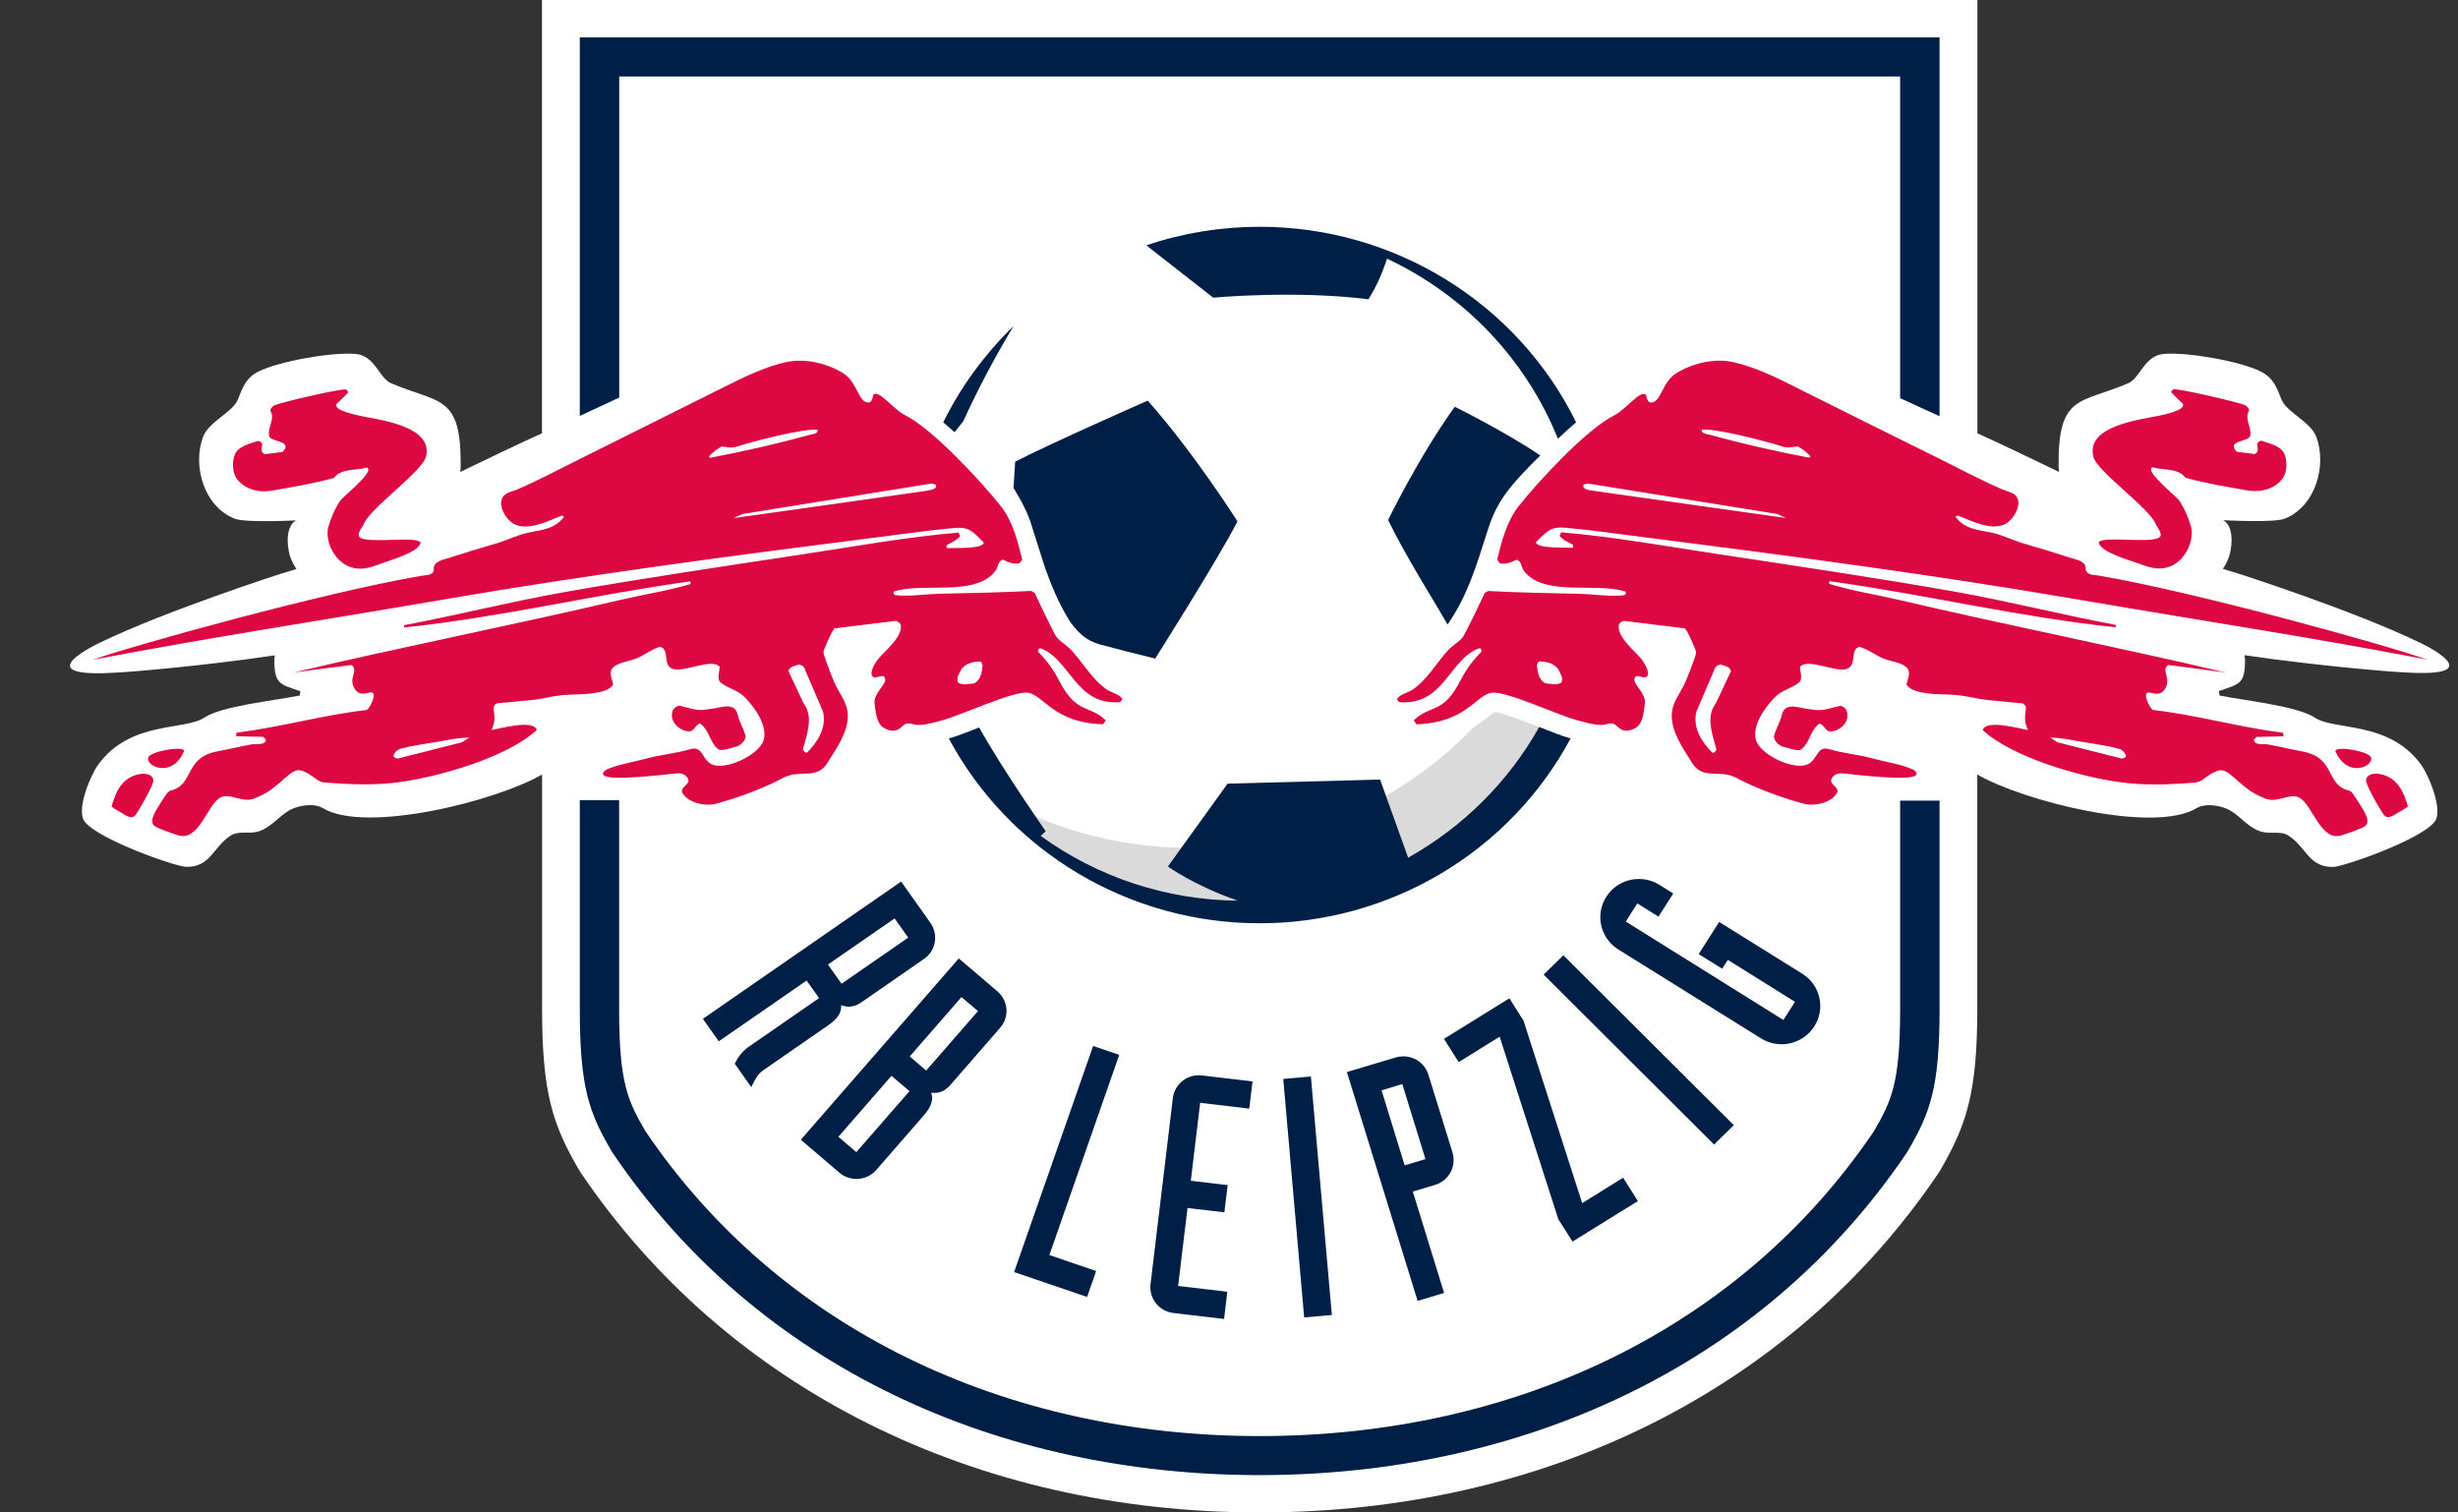 <svg width="26" height="16" viewBox="0 0 26 16" fill="none" xmlns="http://www.w3.org/2000/svg">
<rect x="0" y="0" width="26" height="16" fill="#333333" stroke="none"/>
<g clip-path="url(#clip0_795_2644)">
<path d="M25.588 6.795C24.889 6.456 23.67 6.066 23.67 6.066C23.618 6.052 23.513 6.018 23.513 6.018C23.541 5.976 23.564 5.93 23.581 5.882C23.623 5.732 23.615 5.558 23.517 5.503C23.517 5.503 24.048 5.532 24.164 5.488C24.49 5.362 24.616 4.928 24.501 4.621C24.441 4.461 24.185 4.36 24.133 4.226C24.082 4.099 24.049 3.999 23.913 3.93C23.692 3.819 23.134 3.723 22.888 3.744C22.68 3.762 22.64 3.999 22.512 4.054C21.999 4.273 21.77 4.17 21.775 4.927C21.775 4.949 21.777 4.971 21.781 4.993C21.595 4.904 21.131 4.679 20.916 4.584V0H5.733V4.584C5.517 4.679 5.053 4.904 4.868 4.993C4.871 4.971 4.873 4.949 4.873 4.927C4.878 4.17 4.65 4.273 4.136 4.054C4.008 3.999 3.969 3.762 3.761 3.744C3.515 3.723 2.956 3.82 2.735 3.93C2.598 3.999 2.567 4.099 2.516 4.226C2.464 4.36 2.208 4.461 2.148 4.621C2.033 4.928 2.158 5.362 2.485 5.488C2.6 5.532 3.131 5.505 3.131 5.505C3.034 5.56 3.025 5.734 3.067 5.883C3.084 5.931 3.107 5.977 3.136 6.019C3.136 6.019 3.031 6.053 2.978 6.067C2.978 6.067 1.761 6.458 1.06 6.797C1.06 6.797 0.221 7.187 1.262 7.113C1.312 7.113 2.093 7.053 2.907 6.933L2.902 6.978C2.902 7.239 2.958 7.237 3.177 7.312L3.17 7.358C2.895 7.413 2.35 7.467 2.16 7.592C1.953 7.73 1.384 7.623 1.044 8.082C0.954 8.203 0.805 8.569 0.893 8.688C1.036 8.882 1.86 9.168 1.967 9.17C2.225 9.176 2.251 8.967 2.433 8.844C2.52 8.784 2.624 8.824 2.721 8.799C2.867 8.761 2.948 8.63 3.076 8.564C3.15 8.526 3.311 8.489 3.413 8.548C3.865 8.823 5.252 8.474 5.734 8.193V10.677C5.734 11.562 5.848 11.9 6.119 12.367L6.142 12.404C7.687 14.689 10.305 16 13.325 16C16.346 16 18.96 14.694 20.501 12.415L20.524 12.379C20.8 11.903 20.915 11.561 20.915 10.677V8.193C21.397 8.475 22.783 8.824 23.235 8.549C23.337 8.49 23.498 8.526 23.573 8.565C23.701 8.63 23.781 8.762 23.927 8.8C24.024 8.825 24.128 8.785 24.215 8.845C24.397 8.968 24.424 9.176 24.681 9.171C24.788 9.169 25.612 8.884 25.756 8.689C25.843 8.57 25.694 8.203 25.605 8.083C25.264 7.624 24.695 7.73 24.488 7.593C24.298 7.468 23.753 7.413 23.479 7.358L23.471 7.31C23.69 7.235 23.748 7.237 23.747 6.976L23.741 6.931C24.555 7.05 25.335 7.11 25.386 7.11C26.428 7.185 25.588 6.794 25.588 6.794L25.588 6.795Z" fill="white"/>
<path d="M12.584 8.969C11.806 8.97 11.044 8.753 10.386 8.344C11.161 9.33 12.388 9.861 13.646 9.753C14.904 9.645 16.021 8.915 16.613 7.812L16.609 7.81C16.535 7.791 16.426 7.748 16.299 7.698C16.157 7.643 15.898 7.542 15.81 7.532C15.785 7.549 15.761 7.567 15.738 7.586C15.688 7.627 15.636 7.664 15.582 7.699C14.801 8.511 13.717 8.97 12.584 8.969Z" fill="#DADADA"/>
<path d="M24.15 5.054C24.195 4.988 24.195 4.867 24.161 4.796C24.12 4.713 23.998 4.691 23.921 4.662C23.823 4.683 23.931 4.767 23.848 4.803L23.66 4.779C23.542 4.659 23.789 4.675 23.802 4.611C23.822 4.517 23.733 4.431 23.792 4.339C23.784 4.315 23.766 4.295 23.743 4.284C23.646 4.249 23.069 4.112 22.988 4.118L22.964 4.145C22.987 4.177 23.085 4.264 23.089 4.272C23.128 4.341 22.868 4.391 22.825 4.4C22.617 4.443 22.062 4.509 22.143 4.833C22.181 4.986 22.733 5.373 22.801 5.541C22.815 5.577 22.887 5.654 22.839 5.686C22.738 5.754 22.227 5.663 22.199 5.741C22.227 5.847 22.531 5.927 22.63 5.964C22.747 6.008 22.854 6.041 22.978 5.982C23.115 5.915 23.204 5.735 23.18 5.586C23.152 5.483 23.109 5.384 23.051 5.294C23.011 5.241 22.675 4.978 22.769 4.943C22.883 4.979 23.037 4.947 23.117 5.054C23.328 5.113 23.554 5.149 23.77 5.188C23.91 5.212 24.068 5.175 24.15 5.054L24.15 5.054ZM19.526 7.634C19.546 7.595 19.547 7.548 19.529 7.507C19.514 7.487 19.492 7.472 19.467 7.466C19.369 7.487 19.271 7.531 19.161 7.504C19.06 7.504 18.896 7.414 18.851 7.548C18.834 7.634 18.785 7.707 18.764 7.789C18.764 7.834 18.806 7.875 18.848 7.896C18.91 7.909 18.988 7.944 19.044 7.934C19.148 7.861 19.141 7.731 19.245 7.655C19.301 7.669 19.308 7.744 19.371 7.738C19.437 7.731 19.495 7.692 19.527 7.635L19.526 7.634ZM22.061 6.035C22.079 5.938 21.968 5.922 21.901 5.901C21.74 5.849 21.58 5.799 21.418 5.753C21.299 5.72 21.179 5.657 21.059 5.633C20.908 5.602 20.789 5.599 20.684 5.467L20.708 5.453C20.851 5.508 21.08 5.631 21.23 5.532C21.3 5.485 21.375 5.36 21.342 5.275C21.316 5.21 21.237 5.202 21.182 5.178C20.947 5.077 20.718 4.953 20.489 4.84C20.004 4.601 19.521 4.36 19.039 4.119C18.82 4.008 18.571 3.882 18.33 3.83C18.134 3.788 17.91 3.841 17.739 3.943C17.567 4.045 17.573 4.282 17.447 4.256C17.427 4.238 17.415 4.212 17.415 4.184C17.364 4.104 17.204 4.329 17.075 4.394C16.785 4.538 16.278 5.085 16.07 5.347C15.938 5.512 15.885 5.721 15.837 5.921L15.865 5.959C15.928 5.974 15.986 5.948 16.042 5.921C16.095 5.934 16.09 6 16.119 6.038C16.329 6.319 16.89 6.156 17.196 6.259C17.201 6.278 17.196 6.294 17.175 6.297C17.038 6.314 16.856 6.286 16.715 6.282C16.391 6.274 16.067 6.27 15.743 6.252L15.704 6.273C15.675 6.338 15.496 6.715 15.468 6.747C15.425 6.795 15.36 6.83 15.314 6.882C15.189 7.02 15.098 7.189 14.94 7.297C14.892 7.329 14.797 7.347 14.776 7.4L14.801 7.428C15.28 7.466 15.328 6.969 15.649 6.857C15.657 6.859 15.664 6.864 15.668 6.872C15.671 6.879 15.672 6.887 15.67 6.895C15.583 6.981 15.511 7.079 15.454 7.187C15.267 7.562 15.134 7.448 14.954 7.62L14.982 7.662C15.513 7.646 15.608 7.352 15.781 7.328C15.929 7.308 16.48 7.564 16.664 7.614C16.756 7.638 16.846 7.669 16.944 7.669C16.976 7.669 17.02 7.651 17.047 7.653C17.119 7.655 17.131 7.78 17.288 7.708C17.381 7.664 17.387 7.533 17.399 7.443C17.413 7.335 17.279 7.243 17.288 7.185C17.301 7.102 17.406 7.212 17.43 7.14C17.445 7.096 17.39 7.008 17.364 6.974C17.294 6.886 17.097 6.734 17.124 6.606C17.136 6.587 17.154 6.573 17.176 6.568L17.819 6.647C17.842 6.65 17.939 6.876 17.941 6.898C17.943 6.933 17.849 7.165 17.829 7.211C17.775 7.338 17.681 7.43 17.683 7.576C17.685 7.755 17.807 7.923 17.899 8.071C18 8.237 18.162 8.157 18.309 8.205C18.369 8.225 18.434 8.266 18.494 8.292C18.685 8.379 18.884 8.45 19.088 8.505C19.196 8.53 19.364 8.494 19.428 8.394C19.475 8.321 19.317 8.299 19.387 8.218C19.424 8.176 19.471 8.178 19.522 8.184C19.634 8.196 20.206 8.265 20.266 8.201C20.287 8.18 20.256 8.151 20.238 8.142C20.123 8.087 19.944 8.061 19.819 8.026C19.665 7.983 19.506 7.972 19.353 7.926C19.222 7.887 19.23 8.019 19.137 8.077C18.997 8.166 18.62 7.989 18.574 7.828C18.53 7.675 18.671 7.481 18.772 7.378C18.851 7.297 18.948 7.285 19.026 7.223C19.075 7.184 19.04 7.106 19.04 7.055C19.117 6.959 19.407 7.11 19.526 7.079C19.655 7.043 19.559 6.875 19.669 6.842C19.766 6.869 19.843 6.938 19.937 6.972C20.007 6.998 20.131 7.011 20.177 7.072C20.213 7.121 20.177 7.189 20.166 7.24C20.2 7.304 20.309 7.323 20.375 7.333C20.482 7.349 20.599 7.342 20.708 7.354C20.817 7.365 20.925 7.396 21.032 7.406L21.393 7.441C21.48 7.482 21.372 7.556 21.452 7.723C21.366 7.71 21.013 7.606 20.972 7.723C21.284 8.011 21.994 8.215 22.413 8.273C22.669 8.31 22.941 8.301 23.199 8.28C23.233 8.28 23.267 8.27 23.295 8.251C23.295 8.252 23.433 8.137 23.507 8.149C23.608 8.166 23.725 8.357 23.935 8.436C24.078 8.516 24.215 8.378 24.325 8.44C24.461 8.516 24.546 8.899 24.762 8.839C24.806 8.826 24.994 8.762 25.02 8.737C25.092 8.679 24.971 8.526 24.908 8.425C24.886 8.393 24.871 8.369 24.845 8.363C24.593 8.3 24.712 8.015 24.352 7.949C24.189 7.919 24.15 7.905 23.988 7.875C23.944 7.867 23.845 7.888 23.84 7.826L23.868 7.796L24.156 7.789L24.149 7.752C23.688 7.694 23.235 7.564 22.773 7.51C22.738 7.49 22.694 7.385 22.699 7.352C22.713 7.269 22.846 7.424 22.915 7.259C22.955 7.164 22.859 7.082 22.936 7.035C23.139 7.061 23.342 7.087 23.545 7.115C22.398 6.844 21.241 6.617 20.095 6.348C19.846 6.29 19.591 6.251 19.348 6.176L19.351 6.148C20.363 6.288 21.364 6.53 22.38 6.636V6.611C21.818 6.505 21.261 6.364 20.7 6.263C19.861 6.114 19.017 5.99 18.175 5.862C17.626 5.779 17.068 5.678 16.514 5.631L16.496 5.669C16.534 5.714 16.585 5.735 16.636 5.761C16.644 5.772 16.643 5.787 16.633 5.796C16.562 5.788 16.247 5.808 16.247 5.734C16.364 5.624 16.393 5.568 16.563 5.583C16.828 5.607 17.094 5.646 17.36 5.679C18.881 5.873 20.413 6.074 21.925 6.333C23.519 6.605 24.362 6.728 25.672 6.977C25.227 6.819 23.22 6.262 22.195 6.088C22.147 6.08 22.087 6.088 22.063 6.033L22.061 6.035ZM21.686 7.802C21.762 7.805 21.838 7.814 21.913 7.828C22.083 7.863 22.254 7.876 22.427 7.925C22.459 7.94 22.481 7.968 22.489 8.001C22.477 8.016 22.459 8.024 22.44 8.024L21.762 7.852L21.686 7.802ZM17.945 7.526L18.132 7.089C18.139 7.056 18.168 7.032 18.202 7.031C18.244 7.044 18.296 7.051 18.31 7.099L18.149 7.441C18.037 7.585 18.118 7.785 18.156 7.929C18.151 7.948 18.134 7.962 18.114 7.964C18.002 7.853 17.902 7.699 17.944 7.527L17.945 7.526ZM16.516 7.22C16.473 7.252 16.398 7.234 16.344 7.227C16.28 7.192 16.265 7.117 16.258 7.047C16.257 7.028 16.265 7.009 16.28 6.997C16.355 6.997 16.43 7.015 16.48 7.075C16.502 7.121 16.541 7.171 16.516 7.22ZM18.797 5.437L18.89 5.48C18.89 5.48 17.514 5.286 16.849 5.191C16.821 5.187 16.735 5.179 16.749 5.131C16.767 5.119 16.788 5.114 16.808 5.117L18.797 5.437ZM19.151 4.828L19.137 4.842C18.786 4.775 18.425 4.693 18.08 4.598C18.054 4.591 17.992 4.586 18 4.547C18.127 4.523 18.704 4.674 18.849 4.722C18.913 4.744 18.951 4.729 19.017 4.722C19.067 4.75 19.113 4.786 19.152 4.828L19.151 4.828ZM7.12 7.506C7.102 7.547 7.103 7.594 7.124 7.634C7.156 7.691 7.214 7.729 7.28 7.737C7.343 7.744 7.35 7.668 7.406 7.654C7.51 7.729 7.503 7.86 7.607 7.932C7.663 7.943 7.739 7.908 7.803 7.894C7.844 7.874 7.887 7.832 7.887 7.788C7.866 7.705 7.817 7.633 7.8 7.547C7.755 7.413 7.591 7.502 7.49 7.502C7.378 7.53 7.282 7.485 7.184 7.464C7.159 7.471 7.137 7.485 7.122 7.505L7.12 7.506ZM11.849 7.427L11.873 7.399C11.852 7.346 11.757 7.328 11.71 7.296C11.552 7.188 11.461 7.019 11.335 6.881C11.289 6.83 11.223 6.794 11.181 6.746C11.153 6.716 10.975 6.338 10.945 6.272L10.907 6.251C10.583 6.269 10.258 6.273 9.934 6.281C9.794 6.285 9.611 6.313 9.474 6.296C9.453 6.294 9.449 6.277 9.453 6.258C9.761 6.156 10.32 6.319 10.531 6.037C10.559 5.999 10.555 5.934 10.608 5.92C10.664 5.948 10.722 5.973 10.785 5.958L10.813 5.92C10.764 5.721 10.712 5.51 10.58 5.346C10.371 5.085 9.864 4.537 9.575 4.393C9.445 4.329 9.285 4.103 9.234 4.183C9.234 4.211 9.223 4.237 9.203 4.256C9.076 4.281 9.08 4.043 8.911 3.943C8.741 3.842 8.515 3.788 8.319 3.83C8.078 3.882 7.829 4.009 7.61 4.119C7.128 4.36 6.645 4.601 6.162 4.841C5.933 4.954 5.703 5.078 5.469 5.179C5.413 5.202 5.334 5.211 5.309 5.276C5.275 5.361 5.349 5.486 5.421 5.533C5.57 5.631 5.8 5.51 5.942 5.454L5.967 5.468C5.861 5.599 5.743 5.602 5.591 5.634C5.472 5.658 5.352 5.721 5.233 5.754C5.07 5.8 4.911 5.85 4.75 5.902C4.683 5.923 4.572 5.939 4.59 6.036C4.567 6.091 4.506 6.082 4.458 6.091C3.434 6.266 1.426 6.822 0.981 6.98C2.292 6.731 3.135 6.609 4.728 6.336C6.24 6.077 7.772 5.875 9.294 5.682C9.558 5.649 9.825 5.61 10.09 5.586C10.261 5.57 10.289 5.628 10.406 5.738C10.406 5.812 10.091 5.793 10.02 5.799C10.01 5.79 10.009 5.775 10.017 5.765C10.067 5.737 10.119 5.717 10.157 5.672L10.139 5.634C9.585 5.681 9.027 5.783 8.478 5.866C7.636 5.994 6.791 6.118 5.953 6.267C5.391 6.367 4.835 6.508 4.274 6.614V6.638C5.289 6.532 6.291 6.29 7.302 6.15L7.306 6.178C7.061 6.251 6.806 6.289 6.558 6.347C5.411 6.616 4.254 6.843 3.108 7.114C3.311 7.086 3.514 7.061 3.717 7.035C3.793 7.082 3.697 7.163 3.737 7.258C3.806 7.423 3.939 7.268 3.953 7.351C3.958 7.384 3.914 7.49 3.88 7.51C3.418 7.564 2.965 7.693 2.503 7.751L2.496 7.788L2.785 7.795L2.813 7.825C2.807 7.888 2.708 7.866 2.664 7.874C2.501 7.904 2.462 7.918 2.301 7.948C1.941 8.016 2.059 8.3 1.807 8.363C1.781 8.369 1.766 8.393 1.744 8.424C1.682 8.526 1.561 8.678 1.632 8.736C1.658 8.761 1.846 8.826 1.89 8.838C2.107 8.898 2.192 8.515 2.328 8.439C2.44 8.377 2.574 8.515 2.717 8.435C2.927 8.356 3.045 8.165 3.146 8.148C3.219 8.137 3.357 8.252 3.357 8.25C3.385 8.269 3.419 8.28 3.454 8.279C3.711 8.3 3.983 8.309 4.24 8.272C4.659 8.213 5.367 8.01 5.679 7.722C5.638 7.606 5.285 7.71 5.199 7.722C5.279 7.556 5.171 7.481 5.258 7.44L5.62 7.406C5.727 7.396 5.836 7.365 5.944 7.354C6.053 7.343 6.17 7.349 6.277 7.333C6.343 7.324 6.452 7.304 6.486 7.24C6.476 7.189 6.439 7.121 6.475 7.072C6.521 7.011 6.645 6.998 6.715 6.972C6.81 6.938 6.886 6.869 6.983 6.842C7.093 6.875 6.997 7.044 7.126 7.079C7.244 7.111 7.535 6.959 7.612 7.055C7.612 7.106 7.577 7.184 7.626 7.223C7.704 7.285 7.801 7.297 7.88 7.378C7.981 7.481 8.122 7.675 8.078 7.829C8.032 7.988 7.656 8.165 7.515 8.078C7.422 8.019 7.431 7.887 7.299 7.926C7.146 7.972 6.987 7.983 6.833 8.026C6.706 8.061 6.528 8.087 6.413 8.143C6.395 8.151 6.365 8.18 6.385 8.201C6.444 8.265 7.017 8.196 7.128 8.184C7.181 8.178 7.227 8.176 7.264 8.218C7.334 8.299 7.175 8.321 7.222 8.394C7.286 8.494 7.454 8.53 7.563 8.505C7.767 8.451 7.965 8.38 8.157 8.292C8.216 8.266 8.281 8.225 8.342 8.205C8.489 8.157 8.651 8.236 8.752 8.071C8.844 7.923 8.966 7.756 8.968 7.576C8.969 7.43 8.875 7.338 8.822 7.211C8.802 7.166 8.71 6.933 8.71 6.898C8.711 6.876 8.809 6.649 8.831 6.647L9.475 6.568C9.496 6.574 9.515 6.587 9.527 6.606C9.555 6.735 9.357 6.886 9.287 6.974C9.261 7.007 9.206 7.095 9.221 7.14C9.245 7.213 9.35 7.102 9.363 7.185C9.373 7.243 9.238 7.335 9.251 7.443C9.263 7.533 9.269 7.664 9.363 7.708C9.518 7.78 9.532 7.655 9.603 7.653C9.631 7.651 9.675 7.668 9.707 7.669C9.804 7.67 9.894 7.639 9.987 7.614C10.169 7.564 10.722 7.308 10.87 7.328C11.043 7.352 11.139 7.647 11.669 7.662L11.697 7.621C11.517 7.448 11.384 7.562 11.196 7.187C11.14 7.08 11.067 6.981 10.981 6.895C10.978 6.887 10.979 6.879 10.983 6.872C10.987 6.865 10.994 6.859 11.002 6.857C11.323 6.969 11.371 7.466 11.85 7.428L11.849 7.427ZM4.964 7.802L4.888 7.852L4.21 8.024C4.191 8.024 4.172 8.016 4.161 8.001C4.168 7.968 4.191 7.94 4.222 7.925C4.396 7.876 4.566 7.863 4.736 7.828C4.811 7.814 4.887 7.805 4.964 7.802ZM8.705 7.526C8.747 7.698 8.646 7.853 8.535 7.963C8.515 7.961 8.498 7.947 8.493 7.928C8.531 7.784 8.611 7.584 8.5 7.44L8.34 7.099C8.354 7.051 8.406 7.044 8.448 7.031C8.482 7.032 8.511 7.056 8.517 7.089L8.705 7.526ZM8.649 4.548C8.657 4.587 8.595 4.592 8.569 4.599C8.225 4.694 7.863 4.776 7.512 4.843L7.498 4.829C7.537 4.787 7.583 4.751 7.634 4.723C7.698 4.73 7.736 4.744 7.801 4.723C7.946 4.674 8.523 4.524 8.65 4.548L8.649 4.548ZM9.801 5.192C9.137 5.288 7.76 5.481 7.76 5.481L7.853 5.438L9.842 5.117C9.863 5.115 9.883 5.12 9.901 5.131C9.915 5.179 9.829 5.186 9.801 5.191L9.801 5.192ZM10.393 7.048C10.386 7.119 10.371 7.193 10.307 7.228C10.253 7.235 10.178 7.253 10.135 7.221C10.11 7.172 10.149 7.122 10.171 7.076C10.221 7.016 10.296 6.998 10.371 6.998C10.386 7.01 10.394 7.029 10.393 7.048ZM4.506 4.835C4.587 4.511 4.032 4.445 3.825 4.402C3.782 4.393 3.522 4.343 3.56 4.274C3.565 4.266 3.663 4.179 3.685 4.147L3.661 4.12C3.581 4.113 3.003 4.25 2.906 4.286C2.883 4.297 2.866 4.317 2.857 4.341C2.916 4.433 2.827 4.519 2.847 4.613C2.861 4.677 3.108 4.661 2.989 4.781L2.802 4.805C2.718 4.769 2.826 4.685 2.729 4.664C2.651 4.692 2.529 4.717 2.489 4.798C2.454 4.869 2.455 4.99 2.499 5.056C2.581 5.177 2.739 5.215 2.878 5.19C3.095 5.152 3.321 5.115 3.532 5.056C3.612 4.95 3.766 4.982 3.88 4.946C3.974 4.981 3.638 5.244 3.598 5.297C3.54 5.386 3.497 5.485 3.469 5.588C3.444 5.737 3.534 5.917 3.671 5.983C3.794 6.043 3.902 6.011 4.019 5.966C4.118 5.928 4.421 5.848 4.45 5.743C4.422 5.664 3.911 5.755 3.81 5.687C3.762 5.655 3.834 5.579 3.848 5.543C3.916 5.375 4.467 4.987 4.505 4.834L4.506 4.835ZM1.948 7.943C1.93 7.887 1.587 7.949 1.568 8.014C1.54 8.11 1.826 8.237 1.948 7.943ZM1.18 8.533C1.2 8.549 1.222 8.563 1.245 8.575C1.317 8.614 1.386 8.682 1.435 8.62C1.46 8.589 1.594 8.36 1.62 8.273C1.63 8.238 1.606 8.188 1.522 8.185H1.505C1.287 8.207 1.218 8.393 1.18 8.534L1.18 8.533ZM25.081 8.014C25.062 7.949 24.719 7.888 24.702 7.943C24.824 8.237 25.109 8.11 25.081 8.014ZM25.03 8.272C25.055 8.359 25.189 8.588 25.214 8.619C25.263 8.681 25.332 8.613 25.405 8.574C25.428 8.562 25.449 8.549 25.47 8.533C25.431 8.392 25.362 8.206 25.144 8.184H25.127C25.043 8.187 25.019 8.237 25.03 8.272Z" fill="#DD0741"/>
<path d="M20.516 10.677V8.47H20.099V10.677C20.099 11.462 20.007 11.645 19.823 11.965C18.414 14.052 16.028 15.192 13.324 15.192C10.621 15.192 8.237 14.052 6.826 11.965C6.642 11.647 6.549 11.462 6.549 10.678V8.464H6.133V10.677C6.133 11.511 6.234 11.773 6.465 12.171L6.48 12.195C8.021 14.475 10.579 15.605 13.324 15.605C16.069 15.605 18.628 14.475 20.169 12.195L20.184 12.171C20.415 11.773 20.516 11.511 20.516 10.677ZM10.19 4.454C10.348 4.109 10.525 3.774 10.721 3.45C10.416 3.745 10.165 4.089 9.977 4.468C10.017 4.501 10.057 4.536 10.097 4.572C10.128 4.533 10.159 4.493 10.191 4.454L10.19 4.454ZM16.633 13.135L17.325 12.706L17.169 12.459L16.736 12.728L16.115 10.797L15.966 10.561L15.274 10.99L15.43 11.236L15.863 10.967L16.484 12.899L16.634 13.135H16.633ZM16.292 4.818C15.928 4.57 15.388 4.303 15.388 4.303C15.003 4.839 14.683 5.501 14.683 5.501C14.873 5.892 15.156 6.334 15.312 6.607C15.521 6.303 15.607 6.016 15.738 5.605C15.832 5.307 15.961 5.145 16.292 4.819L16.292 4.818ZM13.09 5.516C13.09 5.516 12.626 4.784 12.14 4.238C12.14 4.238 11.115 4.69 10.738 4.884L10.721 5.161C10.727 5.179 10.861 5.372 10.919 5.581L11.034 5.944C11.048 5.985 11.06 6.022 11.06 6.022C11.086 6.096 11.121 6.188 11.164 6.284C11.203 6.372 11.248 6.458 11.297 6.542C11.336 6.607 11.386 6.666 11.443 6.717L11.448 6.721C11.5 6.765 11.561 6.797 11.626 6.815C11.804 6.863 12.003 6.915 12.219 6.967C12.219 6.967 12.866 5.947 13.09 5.516ZM13.324 2.399C12.916 2.399 12.511 2.465 12.125 2.595L12.833 3.149C12.833 3.149 13.698 3.068 14.475 3.166C14.559 3.032 14.624 2.887 14.671 2.736C15.495 3.123 16.141 3.803 16.479 4.641C16.543 4.58 16.608 4.522 16.672 4.468C16.048 3.202 14.748 2.399 13.324 2.399ZM18.131 12.108L18.34 11.903L16.548 10.117L16.537 10.106L16.328 10.31L18.12 12.097L18.131 12.108ZM18.278 10.155L18.987 10.598L18.864 10.79L17.197 9.749L17.319 9.557L17.543 9.697L17.699 9.452L17.554 9.361C17.431 9.284 17.275 9.278 17.146 9.345C17.017 9.412 16.934 9.543 16.928 9.687C16.922 9.831 16.995 9.967 17.118 10.044L18.628 10.985C18.819 11.104 19.071 11.047 19.191 10.858C19.312 10.67 19.255 10.42 19.064 10.301L18.185 9.753L17.968 10.093L18.217 10.248L18.277 10.154L18.278 10.155ZM15.275 13.677L14.944 12.605L15.179 12.535C15.25 12.514 15.309 12.465 15.344 12.401C15.378 12.336 15.385 12.261 15.364 12.191L15.109 11.369C15.074 11.253 14.966 11.175 14.844 11.175C14.816 11.175 14.789 11.179 14.763 11.187L14.247 11.341L14.991 13.748L14.995 13.762L15.275 13.678L15.275 13.677ZM14.858 12.328L14.614 11.535L14.833 11.468L15.078 12.262L14.858 12.328V12.328ZM14.088 13.911L13.866 11.388L13.574 11.414L13.795 13.937L14.088 13.911ZM12.982 13.665L12.462 13.604L12.561 12.779L12.951 12.825L12.986 12.537L12.596 12.491L12.695 11.666L13.214 11.728L13.249 11.44L12.713 11.377C12.561 11.359 12.424 11.467 12.406 11.617L12.17 13.586C12.152 13.736 12.261 13.872 12.412 13.89L12.948 13.953L12.982 13.665ZM13.324 9.767C14.702 9.767 15.967 9.015 16.613 7.812L16.609 7.81C16.535 7.791 16.426 7.748 16.299 7.698L16.281 7.691C15.956 8.27 15.476 8.748 14.895 9.073L14.598 8.247L12.985 8.29L12.354 9.166C12.354 9.166 12.618 9.362 13.092 9.528C12.342 9.521 11.613 9.282 11.008 8.843C11.026 8.827 11.044 8.811 11.061 8.793C11.061 8.793 10.624 8.171 10.357 7.696L10.35 7.699C10.223 7.748 10.114 7.791 10.04 7.811L10.036 7.812C10.682 9.015 11.947 9.767 13.324 9.767ZM11.595 13.446L11.1 13.277L11.839 11.159L11.563 11.065L10.727 13.457L11.499 13.72L11.595 13.446ZM9.849 11.559C9.861 11.561 9.873 11.562 9.885 11.562C9.949 11.562 10.003 11.535 10.056 11.474L10.578 10.874C10.627 10.819 10.651 10.748 10.646 10.675C10.64 10.602 10.606 10.535 10.55 10.487L10.142 10.139L8.471 12.057L8.878 12.405C8.934 12.453 9.006 12.476 9.08 12.471C9.154 12.466 9.222 12.431 9.27 12.376L9.771 11.8C9.851 11.709 9.876 11.634 9.85 11.56L9.849 11.559ZM9.62 11.544L9.613 11.552L9.058 12.188L8.868 12.026L9.43 11.381L9.62 11.543L9.62 11.544ZM9.797 11.325L9.623 11.176L10.17 10.548L10.345 10.696L9.797 11.325ZM8.532 10.373L8.664 10.559L7.902 11.086C7.848 11.129 7.805 11.183 7.776 11.245L7.772 11.253L7.947 11.501L7.959 11.476C7.987 11.418 8.015 11.363 8.071 11.324L8.761 10.846C8.861 10.777 8.904 10.71 8.897 10.633C8.923 10.643 8.95 10.649 8.978 10.65C9.029 10.648 9.078 10.63 9.118 10.599L9.773 10.145C9.834 10.104 9.875 10.04 9.888 9.968C9.9 9.896 9.884 9.822 9.842 9.763L9.532 9.326L7.435 10.778L7.603 11.016L8.532 10.373ZM8.758 10.204L8.766 10.198L9.463 9.716L9.607 9.919L9.598 9.925L8.902 10.407L8.758 10.204ZM20.099 4.212L20.516 4.403V0.396H6.133V4.4L6.55 4.206V0.809H20.099V4.211L20.099 4.212Z" fill="#001F47"/>
</g>
<defs>
<clipPath id="clip0_795_2644">
<rect width="25.167" height="16" fill="white" transform="translate(0.741)"/>
</clipPath>
</defs>
</svg>

